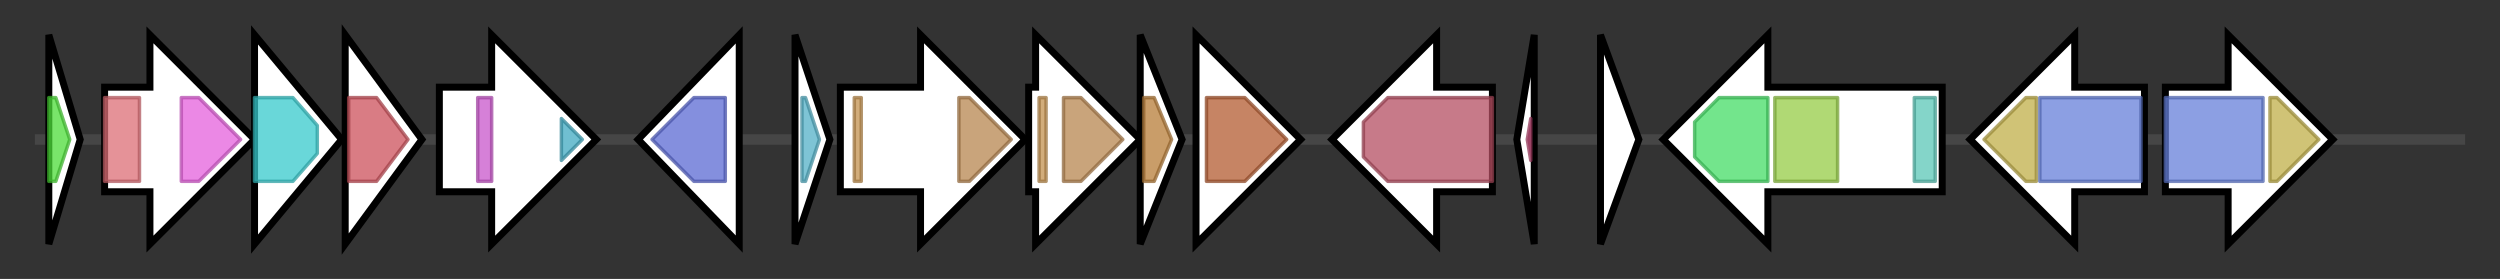 <svg version="1.1" baseProfile="full" xmlns="http://www.w3.org/2000/svg" width="716.967" height="80">
	<rect width="100%" height="100%" fill="#333333" stroke="none"/>
	<g>
		<line x1="10" y1="40.0" x2="706.967" y2="40.0" style="stroke:rgb(70,70,70); stroke-width:3 "/>
		<g>
			<title> (ctg8_201)</title>
			<polygon class=" (ctg8_201)" points="14,10 23,40 14,70" fill="rgb(255,255,255)" fill-opacity="1.0" stroke="rgb(0,0,0)" stroke-width="2"  />
			<g>
				<title>GIY-YIG (PF01541)
"GIY-YIG catalytic domain"</title>
				<polygon class="PF01541" points="14,28 16,28 20,40 16,52 14,52" stroke-linejoin="round" width="7" height="24" fill="rgb(77,220,57)" stroke="rgb(61,176,45)" stroke-width="1" opacity="0.75" />
			</g>
		</g>
		<g>
			<title> (ctg8_202)</title>
			<polygon class=" (ctg8_202)" points="30,25 43,25 43,10 73,40 43,70 43,55 30,55" fill="rgb(255,255,255)" fill-opacity="1.0" stroke="rgb(0,0,0)" stroke-width="2"  />
			<g>
				<title>Seryl_tRNA_N (PF02403)
"Seryl-tRNA synthetase N-terminal domain"</title>
				<rect class="PF02403" x="30" y="28" stroke-linejoin="round" width="10" height="24" fill="rgb(220,109,118)" stroke="rgb(176,87,94)" stroke-width="1" opacity="0.75" />
			</g>
			<g>
				<title>tRNA-synt_2b (PF00587)
"tRNA synthetase class II core domain (G, H, P, S and T)"</title>
				<polygon class="PF00587" points="52,28 57,28 69,40 57,52 52,52" stroke-linejoin="round" width="18" height="24" fill="rgb(228,96,220)" stroke="rgb(182,76,176)" stroke-width="1" opacity="0.75" />
			</g>
		</g>
		<g>
			<title> (ctg8_203)</title>
			<polygon class=" (ctg8_203)" points="73,10 98,40 73,70" fill="rgb(255,255,255)" fill-opacity="1.0" stroke="rgb(0,0,0)" stroke-width="2"  />
			<g>
				<title>SurE (PF01975)
"Survival protein SurE"</title>
				<polygon class="PF01975" points="73,28 84,28 91,36 91,44 84,52 73,52" stroke-linejoin="round" width="18" height="24" fill="rgb(55,201,204)" stroke="rgb(44,160,163)" stroke-width="1" opacity="0.75" />
			</g>
		</g>
		<g>
			<title> (ctg8_204)</title>
			<polygon class=" (ctg8_204)" points="99,10 121,40 99,70" fill="rgb(255,255,255)" fill-opacity="1.0" stroke="rgb(0,0,0)" stroke-width="2"  />
			<g>
				<title>PCMT (PF01135)
"Protein-L-isoaspartate(D-aspartate) O-methyltransferase (PCMT)"</title>
				<polygon class="PF01135" points="100,28 108,28 117,40 108,52 100,52" stroke-linejoin="round" width="20" height="24" fill="rgb(204,80,91)" stroke="rgb(163,64,72)" stroke-width="1" opacity="0.75" />
			</g>
		</g>
		<g>
			<title> (ctg8_205)</title>
			<polygon class=" (ctg8_205)" points="126,25 141,25 141,10 171,40 141,70 141,55 126,55" fill="rgb(255,255,255)" fill-opacity="1.0" stroke="rgb(0,0,0)" stroke-width="2"  />
			<g>
				<title>LysM (PF01476)
"LysM domain"</title>
				<rect class="PF01476" x="137" y="28" stroke-linejoin="round" width="4" height="24" fill="rgb(200,86,203)" stroke="rgb(160,68,162)" stroke-width="1" opacity="0.75" />
			</g>
			<g>
				<title>Peptidase_M23 (PF01551)
"Peptidase family M23"</title>
				<polygon class="PF01551" points="161,34 167,40 161,46" stroke-linejoin="round" width="9" height="24" fill="rgb(65,169,193)" stroke="rgb(51,135,154)" stroke-width="1" opacity="0.75" />
			</g>
		</g>
		<g>
			<title> (ctg8_206)</title>
			<polygon class=" (ctg8_206)" points="183,40 212,10 212,70" fill="rgb(255,255,255)" fill-opacity="1.0" stroke="rgb(0,0,0)" stroke-width="2"  />
			<g>
				<title>DUF815 (PF05673)
"Protein of unknown function (DUF815)"</title>
				<polygon class="PF05673" points="187,40 199,28 208,28 208,52 199,52" stroke-linejoin="round" width="25" height="24" fill="rgb(91,105,210)" stroke="rgb(72,83,168)" stroke-width="1" opacity="0.75" />
			</g>
		</g>
		<g>
			<title> (ctg8_207)</title>
			<polygon class=" (ctg8_207)" points="228,10 238,40 228,70" fill="rgb(255,255,255)" fill-opacity="1.0" stroke="rgb(0,0,0)" stroke-width="2"  />
			<g>
				<title>YajC (PF02699)
"Preprotein translocase subunit"</title>
				<polygon class="PF02699" points="230,28 231,28 235,40 231,52 230,52" stroke-linejoin="round" width="7" height="24" fill="rgb(83,176,198)" stroke="rgb(66,140,158)" stroke-width="1" opacity="0.75" />
			</g>
		</g>
		<g>
			<title> (ctg8_208)</title>
			<polygon class=" (ctg8_208)" points="241,25 264,25 264,10 294,40 264,70 264,55 241,55" fill="rgb(255,255,255)" fill-opacity="1.0" stroke="rgb(0,0,0)" stroke-width="2"  />
			<g>
				<title>Sec_GG (PF07549)
"SecD/SecF GG Motif"</title>
				<rect class="PF07549" x="245" y="28" stroke-linejoin="round" width="2" height="24" fill="rgb(195,145,79)" stroke="rgb(156,116,63)" stroke-width="1" opacity="0.75" />
			</g>
			<g>
				<title>SecD_SecF (PF02355)
"Protein export membrane protein"</title>
				<polygon class="PF02355" points="275,28 278,28 290,40 278,52 275,52" stroke-linejoin="round" width="18" height="24" fill="rgb(183,133,79)" stroke="rgb(146,106,63)" stroke-width="1" opacity="0.75" />
			</g>
		</g>
		<g>
			<title> (ctg8_209)</title>
			<polygon class=" (ctg8_209)" points="295,25 297,25 297,10 327,40 297,70 297,55 295,55" fill="rgb(255,255,255)" fill-opacity="1.0" stroke="rgb(0,0,0)" stroke-width="2"  />
			<g>
				<title>Sec_GG (PF07549)
"SecD/SecF GG Motif"</title>
				<rect class="PF07549" x="298" y="28" stroke-linejoin="round" width="2" height="24" fill="rgb(195,145,79)" stroke="rgb(156,116,63)" stroke-width="1" opacity="0.75" />
			</g>
			<g>
				<title>SecD_SecF (PF02355)
"Protein export membrane protein"</title>
				<polygon class="PF02355" points="305,28 310,28 322,40 310,52 305,52" stroke-linejoin="round" width="18" height="24" fill="rgb(183,133,79)" stroke="rgb(146,106,63)" stroke-width="1" opacity="0.75" />
			</g>
		</g>
		<g>
			<title> (ctg8_210)</title>
			<polygon class=" (ctg8_210)" points="327,10 339,40 327,70" fill="rgb(255,255,255)" fill-opacity="1.0" stroke="rgb(0,0,0)" stroke-width="2"  />
			<g>
				<title>DUF498 (PF04430)
"Protein of unknown function (DUF498/DUF598)"</title>
				<polygon class="PF04430" points="328,28 331,28 336,40 331,52 328,52" stroke-linejoin="round" width="10" height="24" fill="rgb(182,124,55)" stroke="rgb(145,99,44)" stroke-width="1" opacity="0.75" />
			</g>
		</g>
		<g>
			<title> (ctg8_211)</title>
			<polygon class=" (ctg8_211)" points="343,25 343,25 343,10 373,40 343,70 343,55 343,55" fill="rgb(255,255,255)" fill-opacity="1.0" stroke="rgb(0,0,0)" stroke-width="2"  />
			<g>
				<title>SQS_PSY (PF00494)
"Squalene/phytoene synthase"</title>
				<polygon class="PF00494" points="346,28 357,28 369,40 357,52 346,52" stroke-linejoin="round" width="26" height="24" fill="rgb(178,91,49)" stroke="rgb(142,72,39)" stroke-width="1" opacity="0.75" />
			</g>
		</g>
		<g>
			<title> (ctg8_212)</title>
			<polygon class=" (ctg8_212)" points="428,25 412,25 412,10 382,40 412,70 412,55 428,55" fill="rgb(255,255,255)" fill-opacity="1.0" stroke="rgb(0,0,0)" stroke-width="2"  />
			<g>
				<title>GIDA (PF01134)
"Glucose inhibited division protein A"</title>
				<polygon class="PF01134" points="391,35 398,28 428,28 428,52 398,52 391,45" stroke-linejoin="round" width="37" height="24" fill="rgb(180,78,98)" stroke="rgb(144,62,78)" stroke-width="1" opacity="0.75" />
			</g>
		</g>
		<g>
			<title> (ctg8_213)</title>
			<polygon class=" (ctg8_213)" points="435,40 440,10 440,70" fill="rgb(255,255,255)" fill-opacity="1.0" stroke="rgb(0,0,0)" stroke-width="2"  />
			<g>
				<title>DUF1127 (PF06568)
"Domain of unknown function (DUF1127)"</title>
				<polygon class="PF06568" points="438,40 439,34 439,46" stroke-linejoin="round" width="3" height="24" fill="rgb(183,66,110)" stroke="rgb(146,52,87)" stroke-width="1" opacity="0.75" />
			</g>
		</g>
		<g>
			<title> (ctg8_214)</title>
			<polygon class=" (ctg8_214)" points="459,10 470,40 459,70" fill="rgb(255,255,255)" fill-opacity="1.0" stroke="rgb(0,0,0)" stroke-width="2"  />
		</g>
		<g>
			<title> (ctg8_215)</title>
			<polygon class=" (ctg8_215)" points="557,25 507,25 507,10 477,40 507,70 507,55 557,55" fill="rgb(255,255,255)" fill-opacity="1.0" stroke="rgb(0,0,0)" stroke-width="2"  />
			<g>
				<title>Hydrolase (PF00702)
"haloacid dehalogenase-like hydrolase"</title>
				<polygon class="PF00702" points="486,35 493,28 507,28 507,52 493,52 486,45" stroke-linejoin="round" width="21" height="24" fill="rgb(68,220,102)" stroke="rgb(54,176,81)" stroke-width="1" opacity="0.75" />
			</g>
			<g>
				<title>E1-E2_ATPase (PF00122)
"E1-E2 ATPase"</title>
				<rect class="PF00122" x="509" y="28" stroke-linejoin="round" width="18" height="24" fill="rgb(149,204,70)" stroke="rgb(119,163,56)" stroke-width="1" opacity="0.75" />
			</g>
			<g>
				<title>HMA (PF00403)
"Heavy-metal-associated domain"</title>
				<rect class="PF00403" x="549" y="28" stroke-linejoin="round" width="6" height="24" fill="rgb(91,198,182)" stroke="rgb(72,158,145)" stroke-width="1" opacity="0.75" />
			</g>
		</g>
		<g>
			<title> (ctg8_216)</title>
			<polygon class=" (ctg8_216)" points="615,25 595,25 595,10 565,40 595,70 595,55 615,55" fill="rgb(255,255,255)" fill-opacity="1.0" stroke="rgb(0,0,0)" stroke-width="2"  />
			<g>
				<title>MlrC_C (PF07171)
"MlrC C-terminus"</title>
				<polygon class="PF07171" points="569,40 581,28 584,28 584,52 581,52" stroke-linejoin="round" width="18" height="24" fill="rgb(192,174,73)" stroke="rgb(153,139,58)" stroke-width="1" opacity="0.75" />
			</g>
			<g>
				<title>DUF1485 (PF07364)
"Metallopeptidase family M81"</title>
				<rect class="PF07364" x="585" y="28" stroke-linejoin="round" width="29" height="24" fill="rgb(101,127,217)" stroke="rgb(80,101,173)" stroke-width="1" opacity="0.75" />
			</g>
		</g>
		<g>
			<title> (ctg8_217)</title>
			<polygon class=" (ctg8_217)" points="621,25 639,25 639,10 669,40 639,70 639,55 621,55" fill="rgb(255,255,255)" fill-opacity="1.0" stroke="rgb(0,0,0)" stroke-width="2"  />
			<g>
				<title>DUF1485 (PF07364)
"Metallopeptidase family M81"</title>
				<rect class="PF07364" x="621" y="28" stroke-linejoin="round" width="28" height="24" fill="rgb(101,127,217)" stroke="rgb(80,101,173)" stroke-width="1" opacity="0.75" />
			</g>
			<g>
				<title>MlrC_C (PF07171)
"MlrC C-terminus"</title>
				<polygon class="PF07171" points="651,28 653,28 665,40 653,52 651,52" stroke-linejoin="round" width="17" height="24" fill="rgb(192,174,73)" stroke="rgb(153,139,58)" stroke-width="1" opacity="0.75" />
			</g>
		</g>
	</g>
</svg>
